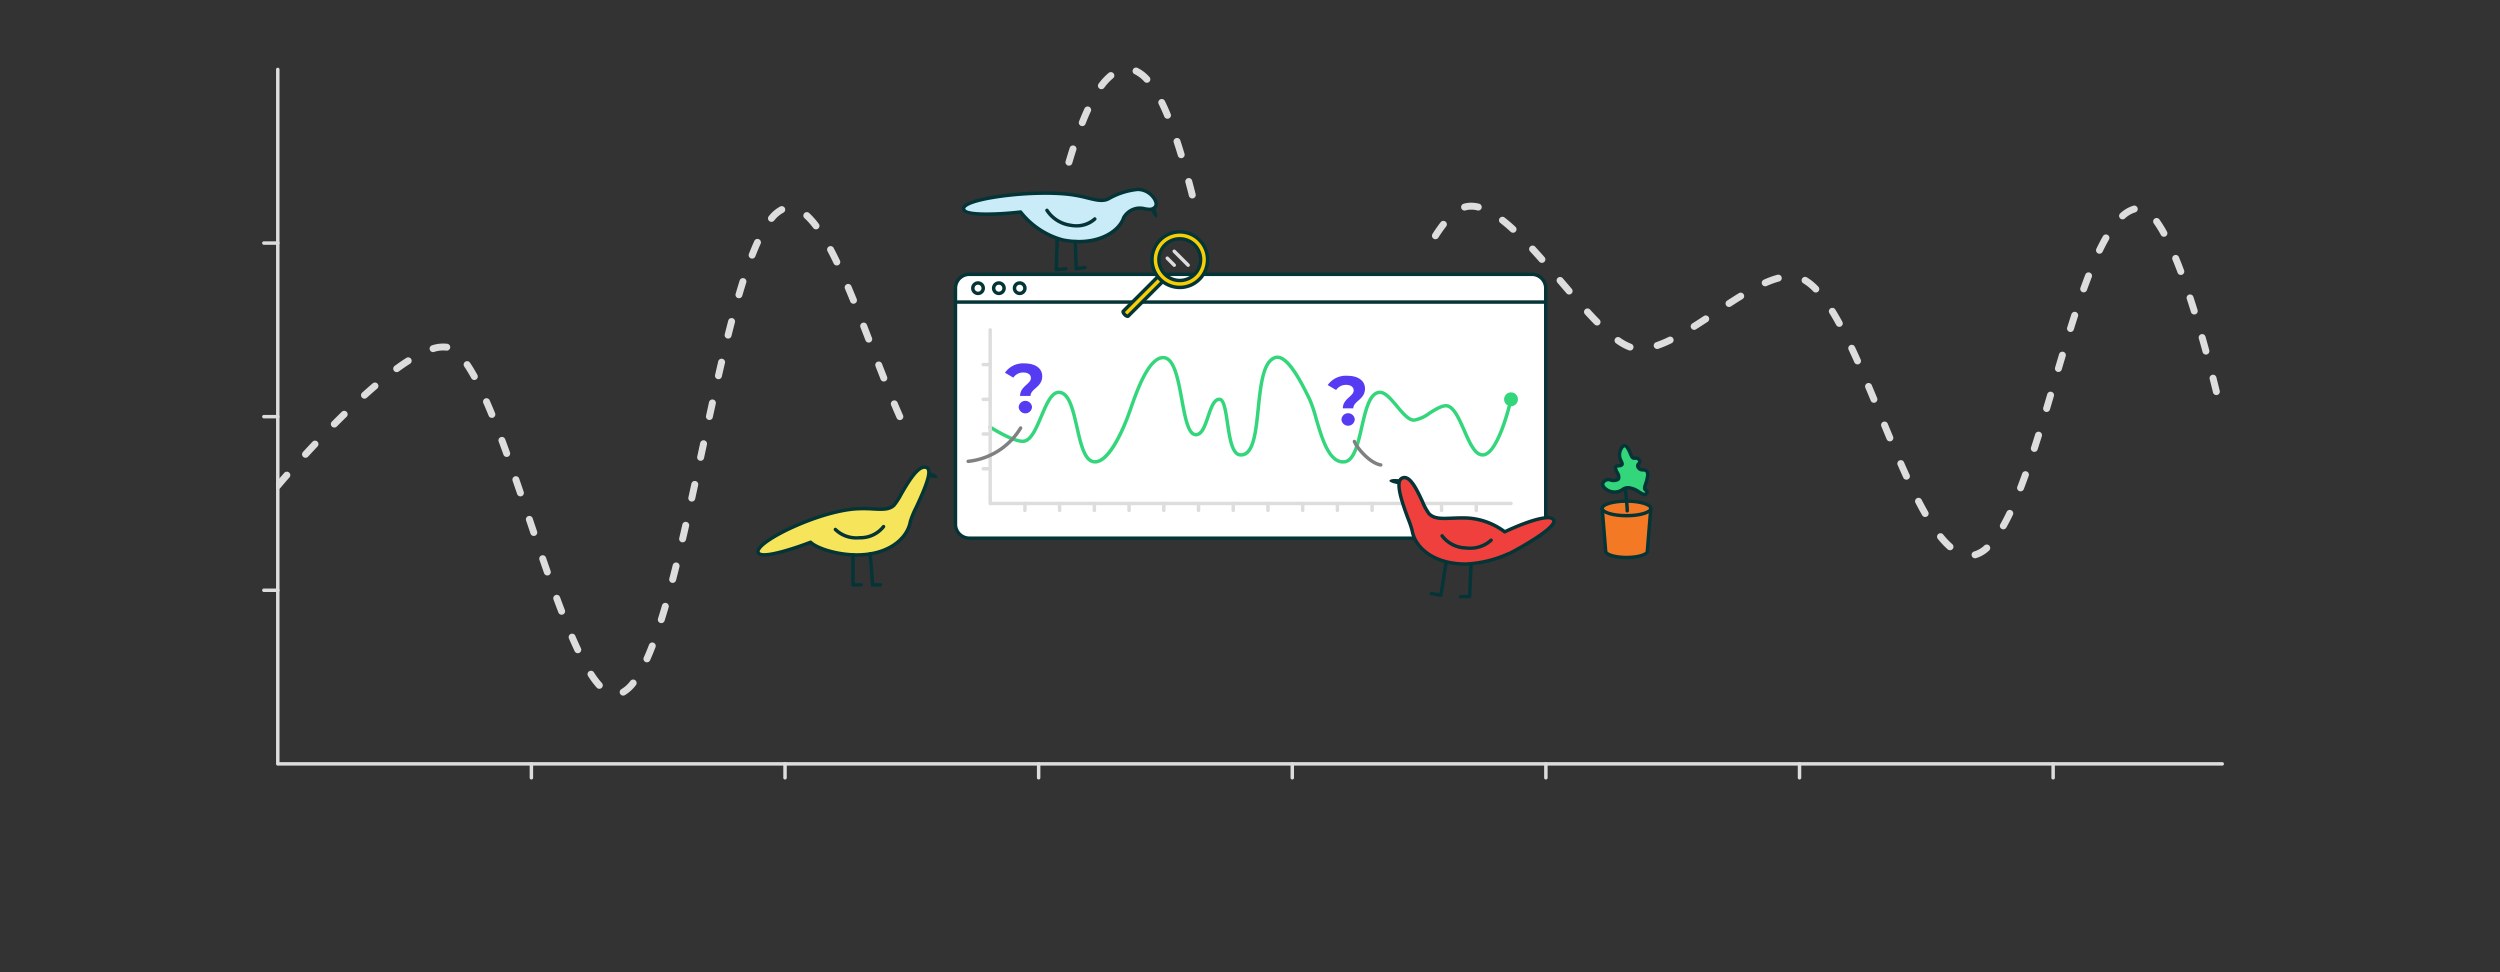 <svg xmlns="http://www.w3.org/2000/svg" width="360" height="140" viewBox="0 0 360 140"><rect x="0" y="0" width="360" height="140" fill="#333333" stroke="none"/><defs><style>.cls-1{fill:#ddd;}.cls-2{fill:none;}.cls-3{fill:#fff;}.cls-4,.cls-8{fill:#053437;}.cls-5{fill:#33d67b;}.cls-6{fill:#f7ce05;}.cls-11,.cls-13,.cls-6,.cls-7,.cls-8{fill-rule:evenodd;}.cls-7{fill:#caecf9;}.cls-9{fill:#553bf2;}.cls-10{fill:gray;}.cls-11{fill:#f0403d;}.cls-12{fill:#f47925;}.cls-13{fill:#f6e55a;}</style></defs><g id="Layer_2" data-name="Layer 2"><g id="Layer_2-2" data-name="Layer 2"><path class="cls-1" d="M89.736,100.169a.5.5,0,0,1-.246-.936A4.656,4.656,0,0,0,90.79,98.034a.5.5,0,0,1,.785.619,5.656,5.656,0,0,1-1.593,1.451A.498.498,0,0,1,89.736,100.169Zm-3.433-.98a.5.5,0,0,1-.37-.164,12.717,12.717,0,0,1-1.249-1.664.5.5,0,1,1,.841-.541,11.877,11.877,0,0,0,1.148,1.533.5.5,0,0,1-.37.836ZM93.159,95.375a.49.49,0,0,1-.204-.044.499.499,0,0,1-.252-.66q.381-.854.754-1.828a.5.5,0,1,1,.934.357c-.255.666-.514,1.294-.775,1.879A.499.499,0,0,1,93.159,95.375Zm-9.956-1.309a.501.501,0,0,1-.453-.288q-.412-.877-.828-1.843a.5.5,0,0,1,.918-.396q.41.949.816,1.815a.5.5,0,0,1-.241.665A.495.495,0,0,1,83.203,94.066ZM95.228,89.729a.495.495,0,0,1-.149-.022.501.501,0,0,1-.328-.627q.29-.926.575-1.909a.5.5,0,0,1,.961.279c-.192.661-.386,1.306-.581,1.929A.501.501,0,0,1,95.228,89.729ZM80.875,88.522a.5.5,0,0,1-.467-.32q-.354-.921-.708-1.884a.5.5,0,0,1,.938-.346q.353.955.704,1.87a.501.501,0,0,1-.287.646A.508.508,0,0,1,80.875,88.522Zm15.989-4.582a.499.499,0,0,1-.484-.625q.248-.954.492-1.938a.5.5,0,0,1,.971.242q-.248.989-.494,1.946A.501.501,0,0,1,96.864,83.939ZM78.816,82.869a.501.501,0,0,1-.472-.334q-.33-.939-.658-1.897a.5.5,0,1,1,.945-.324q.328.952.656,1.89a.5.5,0,0,1-.306.638A.495.495,0,0,1,78.816,82.869Zm205.591-2.474a.5.5,0,0,1-.134-.981,3.815,3.815,0,0,0,1.486-.876.5.5,0,0,1,.666.746A4.778,4.778,0,0,1,284.541,80.377.491.491,0,0,1,284.407,80.396Zm-3.608-1.16a.5.5,0,0,1-.33-.124,12.225,12.225,0,0,1-1.426-1.516.5.5,0,0,1,.779-.627,11.201,11.201,0,0,0,1.307,1.391.5.5,0,0,1-.33.876ZM98.295,78.097a.499.499,0,0,1-.487-.613q.226-.965.449-1.95a.493.493,0,0,1,.599-.376.5.5,0,0,1,.376.599q-.224.986-.449,1.954A.501.501,0,0,1,98.295,78.097Zm-21.428-.918a.5.5,0,0,1-.474-.341l-.641-1.898a.5.5,0,0,1,.947-.32l.641,1.9a.501.501,0,0,1-.474.659Zm211.611-.954a.492.492,0,0,1-.245-.064.499.499,0,0,1-.19-.681c.298-.528.602-1.117.904-1.751a.5.5,0,1,1,.902.43c-.312.655-.627,1.265-.936,1.812A.5.5,0,0,1,288.478,76.225ZM277.224,74.447a.499.499,0,0,1-.435-.253q-.482-.85-.964-1.78a.5.5,0,0,1,.889-.459q.472.911.944,1.745a.499.499,0,0,1-.188.682A.493.493,0,0,1,277.224,74.447ZM99.618,72.23a.512.512,0,0,1-.108-.012.5.5,0,0,1-.381-.596l.427-1.955a.5.5,0,1,1,.977.211l-.427,1.959A.499.499,0,0,1,99.618,72.23Zm-24.677-.75a.501.501,0,0,1-.474-.339l-.648-1.894a.5.5,0,1,1,.945-.326l.65,1.897a.501.501,0,0,1-.312.635A.511.511,0,0,1,74.941,71.48Zm216.021-.726a.5.5,0,0,1-.467-.679q.349-.908.69-1.869a.5.5,0,1,1,.941.336c-.23.647-.464,1.279-.698,1.891A.5.5,0,0,1,290.963,70.755Zm-103.912-.08a.5.5,0,0,1-.002-1,2.911,2.911,0,0,0,1.569-.536.499.499,0,0,1,.547.836,3.874,3.874,0,0,1-2.112.7ZM39.75,69.457c.197-.233.608-.714,1.19-1.378a.5.5,0,0,1,.752.658c-.829.946-1.308,1.518-1.31,1.52a.5.5,0,0,1-.635.111Zm100.132.049a.5.5,0,0,1-.325-.879,7.979,7.979,0,0,0,1.239-1.395.5.5,0,1,1,.812.582,8.884,8.884,0,0,1-1.401,1.572A.501.501,0,0,1,139.882,69.506Zm134.646-.43a.5.5,0,0,1-.455-.293c-.273-.601-.547-1.215-.819-1.838a.5.5,0,0,1,.916-.4q.406.929.813,1.824a.5.5,0,0,1-.455.707Zm-90.771-.395a.501.501,0,0,1-.386-.182,13.985,13.985,0,0,1-1.181-1.699.5.5,0,0,1,.857-.514,13.03,13.03,0,0,0,1.095,1.576.5.5,0,0,1-.386.818Zm7.842-1.531a.5.5,0,0,1-.412-.783c.339-.494.691-1.054,1.047-1.664a.5.5,0,1,1,.863.504c-.367.631-.732,1.212-1.086,1.727A.499.499,0,0,1,191.598,67.15Zm-90.707-.793a.493.493,0,0,1-.106-.012.5.5,0,0,1-.384-.594l.421-1.957a.509.509,0,0,1,.594-.385.501.501,0,0,1,.385.594l-.422,1.959A.498.498,0,0,1,100.891,66.357Zm-56.896-.437a.5.5,0,0,1-.368-.838c.432-.471.89-.964,1.368-1.474a.5.5,0,1,1,.729.686c-.477.506-.931.997-1.36,1.464A.499.499,0,0,1,43.995,65.921Zm28.969-.12a.5.5,0,0,1-.471-.331q-.343-.955-.686-1.878a.5.5,0,1,1,.938-.348q.344.927.689,1.888a.501.501,0,0,1-.302.64A.513.513,0,0,1,72.964,65.801Zm219.978-.726a.493.493,0,0,1-.153-.024.499.499,0,0,1-.322-.629q.302-.939.603-1.906a.5.5,0,0,1,.955.297q-.303.971-.606,1.916A.499.499,0,0,1,292.941,65.075ZM143.125,64.519a.492.492,0,0,1-.202-.043.499.499,0,0,1-.255-.659q.384-.866.753-1.831a.5.5,0,0,1,.934.357q-.379.99-.772,1.878A.499.499,0,0,1,143.125,64.519Zm129.016-.961a.5.5,0,0,1-.462-.308l-.768-1.853a.5.5,0,0,1,.924-.383l.768,1.851a.501.501,0,0,1-.27.654A.512.512,0,0,1,272.141,63.558Zm-91.282-.108a.5.5,0,0,1-.462-.309q-.374-.902-.732-1.888a.5.5,0,1,1,.939-.344c.234.643.474,1.261.717,1.849a.5.5,0,0,1-.271.653A.492.492,0,0,1,180.858,63.449Zm13.666-1.544a.5.5,0,0,1-.451-.717q.422-.876.841-1.807a.5.5,0,0,1,.912.412q-.425.939-.851,1.828A.501.501,0,0,1,194.524,61.905ZM48.144,61.566a.5.5,0,0,1-.355-.853q.7-.706,1.429-1.417a.5.5,0,0,1,.699.715c-.48.469-.954.939-1.417,1.407A.504.504,0,0,1,48.144,61.566Zm81.434-1.071a.5.5,0,0,1-.457-.297q-.4-.902-.799-1.85a.5.5,0,0,1,.922-.389q.396.938.791,1.832a.5.5,0,0,1-.457.703Zm-27.421-.016a.501.501,0,0,1-.488-.606l.428-1.958a.5.5,0,1,1,.977.215L102.644,60.086A.5.5,0,0,1,102.156,60.48Zm-31.328-.301a.5.5,0,0,1-.463-.311c-.259-.635-.518-1.249-.774-1.837a.5.5,0,0,1,.916-.4q.391.894.784,1.858a.5.5,0,0,1-.463.689Zm223.884-.852a.519.519,0,0,1-.143-.021.501.501,0,0,1-.337-.622l.567-1.915a.5.5,0,1,1,.959.283l-.567,1.917A.501.501,0,0,1,294.712,59.327Zm-149.521-.455a.489.489,0,0,1-.148-.022.501.501,0,0,1-.329-.626q.29-.93.573-1.91a.5.5,0,1,1,.961.277q-.286.99-.579,1.93A.501.501,0,0,1,145.19,58.872ZM269.846,58.002a.5.5,0,0,1-.462-.309q-.387-.93-.771-1.847a.5.5,0,1,1,.922-.389q.387.918.773,1.853a.501.501,0,0,1-.271.653A.489.489,0,0,1,269.846,58.002Zm-90.979-.226a.5.5,0,0,1-.479-.354q-.287-.943-.569-1.93a.5.5,0,0,1,.961-.275c.187.651.376,1.291.565,1.914a.5.5,0,0,1-.333.624A.505.505,0,0,1,178.867,57.776ZM52.486,57.408a.5.5,0,0,1-.335-.871c.504-.455,1.011-.9,1.516-1.333a.5.5,0,0,1,.65.76q-.749.64-1.496,1.315A.501.501,0,0,1,52.486,57.408Zm266.669-.517a.501.501,0,0,1-.486-.382c-.144-.595-.306-1.246-.481-1.944a.5.5,0,0,1,.969-.244c.178.7.34,1.355.485,1.952a.501.501,0,0,1-.368.604A.549.549,0,0,1,319.155,56.892Zm-122.191-.481a.501.501,0,0,1-.461-.692q.381-.914.764-1.85a.501.501,0,1,1,.926.381q-.385.935-.768,1.854A.499.499,0,0,1,196.964,56.41Zm-69.691-1.47a.5.5,0,0,1-.465-.315q-.366-.927-.731-1.87a.5.5,0,1,1,.932-.361q.365.939.729,1.862a.501.501,0,0,1-.28.649A.491.491,0,0,1,127.272,54.94Zm-58.969-.217a.5.5,0,0,1-.438-.26c-.348-.632-.688-1.196-1.014-1.676a.5.5,0,1,1,.828-.561c.343.505.7,1.096,1.062,1.756a.5.5,0,0,1-.198.679A.494.494,0,0,1,68.304,54.724Zm35.154-.115a.493.493,0,0,1-.111-.013.5.5,0,0,1-.376-.599q.224-.986.45-1.955a.5.5,0,0,1,.975.227q-.226.965-.45,1.951A.5.5,0,0,1,103.458,54.608ZM57.127,53.589a.5.5,0,0,1-.295-.904c.571-.415,1.133-.802,1.68-1.149a.5.5,0,1,1,.537.844c-.531.338-1.075.711-1.627,1.114A.501.501,0,0,1,57.127,53.589Zm239.286-.024a.512.512,0,0,1-.142-.021.5.5,0,0,1-.338-.621l.57-1.922a.5.5,0,1,1,.959.285l-.57,1.92A.5.5,0,0,1,296.413,53.564ZM146.824,53.084a.512.512,0,0,1-.126-.016.502.502,0,0,1-.358-.61q.249-.955.492-1.938a.5.5,0,1,1,.971.242q-.246.984-.494,1.947A.501.501,0,0,1,146.824,53.084Zm120.66-.611a.499.499,0,0,1-.456-.296q-.415-.927-.83-1.815a.5.5,0,1,1,.906-.424q.419.894.836,1.831a.499.499,0,0,1-.456.704ZM177.25,51.984a.5.5,0,0,1-.484-.376q-.246-.964-.492-1.946a.5.5,0,0,1,.971-.242q.245.98.49,1.94a.5.5,0,0,1-.484.624Zm140.403-.922a.5.5,0,0,1-.482-.369q-.256-.943-.535-1.927a.5.5,0,1,1,.961-.273q.281.987.539,1.938a.5.5,0,0,1-.352.613A.508.508,0,0,1,317.653,51.063Zm-118.423-.221a.5.5,0,0,1-.464-.686l.748-1.866a.5.5,0,0,1,.928.373l-.748,1.864A.5.5,0,0,1,199.23,50.842ZM62.365,50.703a.5.5,0,0,1-.141-.98,5.186,5.186,0,0,1,2.182-.221.501.501,0,0,1,.424.566.514.514,0,0,1-.566.424,4.164,4.164,0,0,0-1.758.189A.505.505,0,0,1,62.365,50.703Zm172.36-.225a.502.502,0,0,1-.172-.03,8.131,8.131,0,0,1-1.863-1.023.5.5,0,0,1,.576-.816,7.278,7.278,0,0,0,1.631.9.5.5,0,0,1-.172.97Zm3.912-.223a.5.5,0,0,1-.162-.973,15.951,15.951,0,0,0,1.787-.752.5.5,0,1,1,.438.898,16.643,16.643,0,0,1-1.9.799A.496.496,0,0,1,238.638,50.256Zm-113.54-.921a.501.501,0,0,1-.467-.32l-.72-1.865a.5.5,0,1,1,.932-.361l.722,1.867a.501.501,0,0,1-.287.646A.508.508,0,0,1,125.098,49.335Zm-20.249-.577a.52.52,0,0,1-.121-.015.501.501,0,0,1-.364-.606q.248-.99.497-1.946a.5.5,0,1,1,.967.252q-.248.952-.493,1.937A.5.5,0,0,1,104.849,48.758Zm193.305-.951a.499.499,0,0,1-.478-.649q.303-.968.608-1.915a.5.5,0,0,1,.951.309q-.303.939-.605,1.905A.501.501,0,0,1,298.153,47.807ZM243.96,47.499a.5.5,0,0,1-.267-.923c.554-.349,1.112-.712,1.673-1.081a.501.501,0,0,1,.551.836c-.566.373-1.131.738-1.69,1.091A.493.493,0,0,1,243.96,47.499Zm-95.702-.257a.463.463,0,0,1-.114-.014.499.499,0,0,1-.372-.601q.227-.97.453-1.95a.5.5,0,0,1,.975.225q-.226.983-.455,1.954A.499.499,0,0,1,148.258,47.242Zm116.598-.175a.497.497,0,0,1-.438-.261c-.329-.603-.658-1.177-.988-1.716a.5.5,0,1,1,.854-.521c.338.553.675,1.141,1.012,1.759a.499.499,0,0,1-.199.678A.493.493,0,0,1,264.855,47.067Zm-34.879-.194a.498.498,0,0,1-.356-.149c-.456-.463-.919-.955-1.39-1.468a.5.5,0,0,1,.738-.676c.461.504.916.987,1.364,1.442a.5.5,0,0,1-.356.851Zm-54.16-.729a.499.499,0,0,1-.486-.386l-.457-1.952a.5.5,0,1,1,.975-.227l.455,1.95a.498.498,0,0,1-.372.601A.462.462,0,0,1,175.816,46.144Zm140.156-.856a.5.5,0,0,1-.478-.352c-.197-.637-.399-1.272-.606-1.902a.5.5,0,0,1,.949-.312c.209.636.413,1.277.612,1.918a.5.5,0,0,1-.329.626A.494.494,0,0,1,315.973,45.287Zm-114.484-.022a.484.484,0,0,1-.19-.038.5.5,0,0,1-.271-.653c.259-.625.517-1.244.776-1.853a.5.5,0,1,1,.92.393q-.387.907-.772,1.843A.499.499,0,0,1,201.488,45.265Zm47.492-1.06a.5.5,0,0,1-.272-.919c.572-.372,1.14-.734,1.701-1.079a.5.5,0,0,1,.523.852c-.554.341-1.115.699-1.68,1.065A.498.498,0,0,1,248.98,44.205Zm-126.078-.465a.498.498,0,0,1-.463-.312q-.381-.939-.765-1.846a.5.5,0,1,1,.922-.389q.385.911.769,1.857a.5.5,0,0,1-.463.688Zm-16.492-.794a.505.505,0,0,1-.141-.021.499.499,0,0,1-.339-.62q.29-.992.584-1.928a.5.5,0,0,1,.953.301q-.292.926-.578,1.908A.499.499,0,0,1,106.41,42.946Zm119.543-.535a.5.5,0,0,1-.38-.175L224.271,40.711a.5.5,0,1,1,.762-.648L226.333,41.586a.5.5,0,0,1-.38.825Zm35.52-.289a.498.498,0,0,1-.359-.152,6.929,6.929,0,0,0-1.435-1.17.5.5,0,1,1,.506-.863,7.827,7.827,0,0,1,1.647,1.338.5.5,0,0,1-.359.848Zm38.578-.022a.508.508,0,0,1-.169-.029.501.501,0,0,1-.302-.64q.35-.971.703-1.889a.5.5,0,1,1,.934.359q-.35.907-.695,1.867A.5.5,0,0,1,300.051,42.1Zm-45.86-.872a.5.5,0,0,1-.202-.957,13.44,13.44,0,0,1,1.953-.706.5.5,0,1,1,.258.967,12.471,12.471,0,0,0-1.807.653A.492.492,0,0,1,254.19,41.228Zm59.848-1.634a.5.5,0,0,1-.468-.324c-.239-.637-.482-1.256-.728-1.853a.501.501,0,1,1,.926-.381c.249.606.496,1.235.737,1.882a.499.499,0,0,1-.292.644A.486.486,0,0,1,314.038,39.594ZM120.5,38.23a.499.499,0,0,1-.451-.284q-.444-.929-.89-1.775a.5.5,0,0,1,.885-.467q.454.863.907,1.811a.5.5,0,0,1-.451.716Zm101.534-.377a.501.501,0,0,1-.376-.17q-.665-.757-1.331-1.481a.5.5,0,0,1,.736-.678q.671.731,1.347,1.499a.5.5,0,0,1-.376.83Zm-113.728-.612a.49.49,0,0,1-.181-.034.499.499,0,0,1-.285-.646q.387-.999.784-1.874a.5.5,0,0,1,.91.414q-.385.85-.763,1.821A.499.499,0,0,1,108.307,37.24Zm194.021-.703a.492.492,0,0,1-.217-.05.499.499,0,0,1-.233-.667c.314-.654.632-1.263.942-1.808a.5.5,0,1,1,.869.496c-.3.524-.605,1.111-.911,1.745A.5.5,0,0,1,302.328,36.537Zm-95.623-2.09a.5.5,0,0,1-.423-.768c.396-.626.792-1.192,1.174-1.682a.5.5,0,1,1,.789.615c-.362.464-.738,1.003-1.117,1.602A.501.501,0,0,1,206.705,34.447Zm104.902-.352a.498.498,0,0,1-.438-.261,15.925,15.925,0,0,0-1.022-1.65.5.5,0,1,1,.812-.584,16.819,16.819,0,0,1,1.087,1.756.499.499,0,0,1-.199.678A.493.493,0,0,1,311.607,34.096Zm-93.728-.581a.502.502,0,0,1-.339-.132c-.52-.479-1.021-.907-1.492-1.273a.5.5,0,0,1,.615-.789c.491.384,1.015.829,1.555,1.326a.5.5,0,0,1-.339.868Zm-100.375-.487a.5.5,0,0,1-.399-.199,10.039,10.039,0,0,0-1.264-1.419.5.5,0,0,1,.67-.742,11.113,11.113,0,0,1,1.393,1.56.5.5,0,0,1-.399.801Zm-6.411-1.079a.5.5,0,0,1-.386-.817,5.252,5.252,0,0,1,1.642-1.396.5.5,0,1,1,.447.895,4.286,4.286,0,0,0-1.317,1.137A.499.499,0,0,1,111.094,31.948Zm194.559-.36a.5.5,0,0,1-.332-.874,4.926,4.926,0,0,1,1.877-1.095.5.5,0,0,1,.277.961,3.934,3.934,0,0,0-1.49.882A.5.5,0,0,1,305.652,31.588Zm-94.751-1.267a.5.5,0,0,1-.143-.979,3.824,3.824,0,0,1,1.085-.155h.013a4.727,4.727,0,0,1,1.134.145.5.5,0,0,1-.24.971,3.409,3.409,0,0,0-.904-.116,2.787,2.787,0,0,0-.802.114A.519.519,0,0,1,210.901,30.321Zm-39.212-1.742a.5.5,0,0,1-.484-.377q-.25-.981-.504-1.934a.5.5,0,1,1,.967-.258q.255.958.506,1.945a.5.5,0,0,1-.361.607A.489.489,0,0,1,171.689,28.579ZM153.928,23.86a.507.507,0,0,1-.142-.021.5.5,0,0,1-.338-.621q.291-.987.591-1.926a.5.5,0,0,1,.953.303q-.296.929-.585,1.906A.5.5,0,0,1,153.928,23.86Zm16.165-1.079a.499.499,0,0,1-.479-.356q-.294-.979-.597-1.901a.5.5,0,0,1,.951-.311q.305.933.603,1.925a.499.499,0,0,1-.335.622A.487.487,0,0,1,170.093,22.781Zm-14.245-4.618a.486.486,0,0,1-.184-.035.499.499,0,0,1-.281-.648c.258-.656.521-1.281.792-1.869a.5.5,0,0,1,.908.418q-.394.858-.771,1.818A.5.5,0,0,1,155.848,18.163Zm12.273-1.062a.499.499,0,0,1-.462-.309q-.397-.959-.807-1.801a.5.5,0,1,1,.898-.439c.282.577.56,1.198.832,1.857a.5.5,0,0,1-.271.653A.492.492,0,0,1,168.121,17.102Zm-9.517-4.257a.499.499,0,0,1-.4-.799,8.602,8.602,0,0,1,1.433-1.538.5.5,0,1,1,.631.775,7.636,7.636,0,0,0-1.262,1.36A.5.5,0,0,1,158.604,12.845Zm6.543-.924a.498.498,0,0,1-.367-.16,4.551,4.551,0,0,0-1.397-1.077.499.499,0,1,1,.416-.908,5.521,5.521,0,0,1,1.716,1.306.5.5,0,0,1-.367.84Z"/><path class="cls-1" d="M295.652,112.25a.25.25,0,0,1-.25-.25v-2a.25.25,0,0,1,.5,0v2A.25.25,0,0,1,295.652,112.25Z"/><path class="cls-1" d="M320,110.25H40a.25.25,0,0,1-.25-.25V10a.25.25,0,0,1,.5,0v99.75H320a.25.25,0,0,1,0,.5Z"/><path class="cls-1" d="M113.044,112.25a.25.25,0,0,1-.25-.25v-2a.25.25,0,0,1,.5,0v2A.25.25,0,0,1,113.044,112.25Z"/><path class="cls-1" d="M186.087,112.25a.25.25,0,0,1-.25-.25v-2a.25.25,0,0,1,.5,0v2A.25.25,0,0,1,186.087,112.25Z"/><path class="cls-1" d="M259.131,112.25a.25.25,0,0,1-.25-.25v-2a.25.25,0,0,1,.5,0v2A.25.25,0,0,1,259.131,112.25Z"/><path class="cls-1" d="M76.521,112.25a.25.25,0,0,1-.25-.25v-2a.25.25,0,0,1,.5,0v2A.25.25,0,0,1,76.521,112.25Z"/><path class="cls-1" d="M149.565,112.25a.25.25,0,0,1-.25-.25v-2a.25.25,0,0,1,.5,0v2A.25.25,0,0,1,149.565,112.25Z"/><path class="cls-1" d="M222.608,112.25a.25.25,0,0,1-.25-.25v-2a.25.25,0,0,1,.5,0v2A.25.25,0,0,1,222.608,112.25Z"/><path class="cls-1" d="M40,60.25H38a.25.25,0,0,1,0-.5h2a.25.25,0,0,1,0,.5Z"/><path class="cls-1" d="M40,35.25H38a.25.25,0,0,1,0-.5h2a.25.25,0,0,1,0,.5Z"/><path class="cls-1" d="M40,85.25H38a.25.25,0,0,1,0-.5h2a.25.25,0,0,1,0,.5Z"/><rect class="cls-2" width="360" height="140"/><rect class="cls-2" x="99.914" y="17.5" width="160.172" height="80"/><rect class="cls-3" x="137.586" y="39.5" width="85" height="38" rx="2"/><path class="cls-4" d="M220.586,77.75h-81a2.253,2.253,0,0,1-2.25-2.25v-34a2.253,2.253,0,0,1,2.25-2.25h81a2.253,2.253,0,0,1,2.25,2.25v34A2.253,2.253,0,0,1,220.586,77.75Zm-81-38a1.752,1.752,0,0,0-1.75,1.75v34a1.752,1.752,0,0,0,1.75,1.75h81a1.752,1.752,0,0,0,1.75-1.75v-34a1.752,1.752,0,0,0-1.75-1.75Z"/><path class="cls-1" d="M142.586,62.75h-1a.25.25,0,0,1,0-.5h1a.25.25,0,0,1,0,.5Z"/><path class="cls-1" d="M142.586,57.75h-1a.25.25,0,0,1,0-.5h1a.25.25,0,0,1,0,.5Z"/><path class="cls-1" d="M142.586,67.75h-1a.25.25,0,0,1,0-.5h1a.25.25,0,0,1,0,.5Z"/><path class="cls-1" d="M147.586,73.75a.25.25,0,0,1-.25-.25v-1a.25.25,0,0,1,.5,0v1A.25.25,0,0,1,147.586,73.75Z"/><path class="cls-1" d="M162.586,73.75a.25.25,0,0,1-.25-.25v-1a.25.25,0,0,1,.5,0v1A.25.25,0,0,1,162.586,73.75Z"/><path class="cls-1" d="M152.586,73.75a.25.25,0,0,1-.25-.25v-1a.25.25,0,0,1,.5,0v1A.25.25,0,0,1,152.586,73.75Z"/><circle class="cls-5" cx="217.586" cy="57.5" r="1"/><path class="cls-4" d="M222.586,43.75h-85a.25.25,0,0,1,0-.5h85a.25.25,0,0,1,0,.5Z"/><path class="cls-4" d="M140.836,42.5a1,1,0,1,1,1-1A1.001,1.001,0,0,1,140.836,42.5Zm0-1.5a.5.5,0,1,0,.5.5A.501.501,0,0,0,140.836,41Z"/><path class="cls-4" d="M143.836,42.5a1,1,0,1,1,1-1A1.001,1.001,0,0,1,143.836,42.5Zm0-1.5a.5.5,0,1,0,.5.5A.501.501,0,0,0,143.836,41Z"/><path class="cls-4" d="M146.836,42.5a1,1,0,1,1,1-1A1.001,1.001,0,0,1,146.836,42.5Zm0-1.5a.5.5,0,1,0,.5.5A.501.501,0,0,0,146.836,41Z"/><path class="cls-5" d="M193.394,66.763c-2.233,0-3.278-3.572-4.124-6.46a19.966,19.966,0,0,0-.908-2.693l-.086-.178c-.752-1.547-3.043-6.256-4.605-5.693-1.558.554-1.9,3.884-2.232,7.104-.365,3.553-.712,6.913-2.726,6.913-.048,0-.096-.002-.146-.006-1.361-.104-1.717-2.499-2.061-4.815-.2-1.344-.474-3.184-.92-3.184-.598,0-1.019,1.24-1.391,2.335-.404,1.191-.786,2.316-1.506,2.643a1.019,1.019,0,0,1-.933.002c-.966-.505-1.361-2.654-1.818-5.144-.495-2.695-1.057-5.75-2.369-5.837-.025-.001-.05-.002-.075-.002-1.924,0-3.615,4.826-4.434,7.161-.088.251-.168.479-.239.677-.786,2.177-2.841,7.169-5.132,7.169-.041,0-.082-.001-.123-.005-1.579-.124-2.138-2.581-2.729-5.182-.525-2.307-1.067-4.692-2.277-4.818-.955-.099-1.676,1.634-2.387,3.309-.733,1.729-1.426,3.362-2.517,3.683-1.363.398-4.816-1.78-5.205-2.03a.249.249,0,1,1,.27-.42c1.004.644,3.823,2.26,4.795,1.97.863-.253,1.541-1.852,2.197-3.396.816-1.928,1.576-3.744,2.899-3.612,1.565.164,2.122,2.612,2.712,5.205.525,2.311,1.068,4.699,2.281,4.795,1.644.106,3.577-3.603,4.745-6.836.071-.197.15-.423.237-.672.923-2.632,2.628-7.496,4.908-7.496.036,0,.071.001.106.004,1.701.112,2.274,3.229,2.828,6.245.397,2.162.808,4.398,1.558,4.79a.515.515,0,0,0,.494-.014c.522-.236.903-1.358,1.24-2.349.467-1.375.908-2.674,1.863-2.674.878,0,1.114,1.593,1.414,3.61.286,1.923.642,4.316,1.605,4.391,1.673.126,2.002-3.222,2.335-6.46.348-3.375.707-6.864,2.562-7.523,1.764-.619,3.625,2.656,5.223,5.946l.086.177a19.871,19.871,0,0,1,.939,2.771c.798,2.726,1.785,6.101,3.652,6.101a1.458,1.458,0,0,0,.158-.009c1.216-.121,1.761-2.498,2.288-4.797.591-2.575,1.149-5.007,2.706-5.202.975-.115,1.853.951,2.801,2.084.775.927,1.577,1.884,2.24,1.911.012.001.023.001.034.001a5.308,5.308,0,0,0,2.103-.979c1.06-.66,2.16-1.345,2.952-1.001.999.429,1.675,1.973,2.391,3.606.727,1.66,1.478,3.376,2.429,3.376.021,0,.042-.001.062-.002,1.678-.132,3.294-5.68,3.775-7.807a.245.245,0,0,1,.3-.188.251.251,0,0,1,.188.299c-.186.819-1.879,8.011-4.225,8.194-1.325.105-2.138-1.729-2.988-3.672-.646-1.473-1.312-2.996-2.13-3.348-.56-.241-1.585.402-2.49.967A5.054,5.054,0,0,1,203.575,60.75c-.884-.036-1.719-1.034-2.604-2.09-.82-.98-1.651-1.983-2.354-1.909-1.21.151-1.755,2.523-2.281,4.818-.593,2.584-1.152,5.025-2.726,5.183C193.537,66.759,193.465,66.763,193.394,66.763Z"/><path class="cls-1" d="M157.586,73.75a.25.25,0,0,1-.25-.25v-1a.25.25,0,0,1,.5,0v1A.25.25,0,0,1,157.586,73.75Z"/><path class="cls-1" d="M167.586,73.75a.25.25,0,0,1-.25-.25v-1a.25.25,0,0,1,.5,0v1A.25.25,0,0,1,167.586,73.75Z"/><path class="cls-1" d="M172.586,73.75a.25.25,0,0,1-.25-.25v-1a.25.25,0,0,1,.5,0v1A.25.25,0,0,1,172.586,73.75Z"/><path class="cls-1" d="M169.089,38.434a.248.248,0,0,1-.177-.073l-1-1a.25.25,0,0,1,.354-.354l1,1a.25.25,0,0,1-.177.427Z"/><path class="cls-1" d="M171.089,38.434a.248.248,0,0,1-.177-.073l-2-2a.25.25,0,0,1,.354-.354l2,2a.25.25,0,0,1-.177.427Z"/><path class="cls-6" d="M167.411,40.571l-4.95,4.95c-.078.078-.3-.017-.495-.212s-.29-.417-.212-.495l4.95-4.95"/><path class="cls-4" d="M162.386,45.799a.916.916,0,0,1-.597-.313c-.317-.317-.402-.658-.212-.849l4.95-4.949a.25.25,0,1,1,.354.354l-4.889,4.889a.751.751,0,0,0,.15.202.783.783,0,0,0,.203.151l4.889-4.889a.25.25,0,1,1,.354.354l-4.95,4.95A.346.346,0,0,1,162.386,45.799Z"/><path class="cls-6" d="M167.057,40.218a4,4,0,1,0,0-5.657A4,4,0,0,0,167.057,40.218Zm.707-4.95a3,3,0,1,1,0,4.243A3,3,0,0,1,167.764,35.268Z"/><path class="cls-4" d="M169.886,41.64a4.25,4.25,0,1,1,3.005-1.245A4.221,4.221,0,0,1,169.886,41.64Zm0-7.999a3.749,3.749,0,0,0-2.651,6.4h0a3.75,3.75,0,1,0,2.651-6.4Zm0,6.999a3.25,3.25,0,0,1-2.298-5.549h0a3.25,3.25,0,1,1,2.298,5.549Zm-1.944-5.195a2.75,2.75,0,1,0,3.889,0,2.754,2.754,0,0,0-3.889,0Z"/><path class="cls-7" d="M161.831,31.297c-.765,2.311-4.204,4.171-8.776,3.26a11.465,11.465,0,0,1-6.086-4.025s-7.992.918-8.213-.436c-.243-1.492,9.682-2.766,15.309-2.093,2.735.327,4.358,1.338,5.656.567a10.487,10.487,0,0,1,4.121-1.295c1.633-.058,3.064,1.775,2.537,2.478-.612.816-1.709.095-2.537.233A2.72,2.72,0,0,0,161.831,31.297Z"/><path class="cls-4" d="M155.414,35.048a12.32,12.32,0,0,1-2.407-.246,11.748,11.748,0,0,1-6.155-4.006c-2.085.232-8.106.779-8.342-.661a.678.678,0,0,1,.216-.588c1.342-1.4,10.104-2.425,15.37-1.793a20.693,20.693,0,0,1,2.586.509c1.258.309,2.17.533,2.912.091a10.878,10.878,0,0,1,4.24-1.33,3.191,3.191,0,0,1,2.705,1.642,1.155,1.155,0,0,1,.041,1.237c-.486.648-1.195.518-1.823.4a2.694,2.694,0,0,0-.873-.071,2.497,2.497,0,0,0-1.815,1.145C161.419,33.338,158.964,35.048,155.414,35.048Zm-8.444-4.767a.248.248,0,0,1,.206.109,11.296,11.296,0,0,0,5.929,3.921c4.383.871,7.759-.888,8.489-3.093v-.001a2.966,2.966,0,0,1,2.208-1.48,3.016,3.016,0,0,1,1.046.073c.642.117,1.048.172,1.332-.21.105-.14.074-.403-.084-.705a2.609,2.609,0,0,0-2.244-1.373,10.259,10.259,0,0,0-4.002,1.26c-.918.547-1.962.291-3.287-.035a20.493,20.493,0,0,0-2.525-.498c-5.295-.636-13.83.474-14.95,1.643-.043.045-.092.109-.083.162.109.67,4.193.658,7.938.229Z"/><path class="cls-8" d="M166.33,29.93c.132.24.47,1.252.205,1.403s-.786-1.038-.786-1.038"/><path class="cls-4" d="M155.014,32.762a5.334,5.334,0,0,1-.901-.079,5.077,5.077,0,0,1-3.572-2.279.25.25,0,0,1,.443-.232,4.626,4.626,0,0,0,3.213,2.02,3.769,3.769,0,0,0,3.282-.844.25.25,0,1,1,.34.367A4.038,4.038,0,0,1,155.014,32.762Z"/><path class="cls-4" d="M152.092,39.101a.249.249,0,0,1-.17-.066.252.252,0,0,1-.08-.192l.15-4.414a.272.272,0,0,1,.259-.241.25.25,0,0,1,.241.259l-.141,4.126,1.118-.121a.258.258,0,0,1,.275.223.251.251,0,0,1-.223.275l-1.404.151Z"/><path class="cls-4" d="M154.977,38.951a.256.256,0,0,1-.16-.058.252.252,0,0,1-.09-.184l-.143-3.922a.25.25,0,0,1,.241-.259.276.276,0,0,1,.259.241l.132,3.643.965-.142a.25.25,0,1,1,.072.494l-1.24.183A.225.225,0,0,1,154.977,38.951Z"/><path class="cls-1" d="M187.586,73.75a.25.25,0,0,1-.25-.25v-1a.25.25,0,1,1,.5,0v1A.25.25,0,0,1,187.586,73.75Z"/><path class="cls-1" d="M177.586,73.75a.25.25,0,0,1-.25-.25v-1a.25.25,0,0,1,.5,0v1A.25.25,0,0,1,177.586,73.75Z"/><path class="cls-1" d="M182.586,73.75a.25.25,0,0,1-.25-.25v-1a.25.25,0,0,1,.5,0v1A.25.25,0,0,1,182.586,73.75Z"/><path class="cls-1" d="M217.586,72.75h-75a.25.25,0,0,1-.25-.25v-25a.25.25,0,0,1,.5,0V72.25h74.75a.25.25,0,0,1,0,.5Z"/><path class="cls-1" d="M192.586,73.75a.25.25,0,0,1-.25-.25v-1a.25.25,0,1,1,.5,0v1A.25.25,0,0,1,192.586,73.75Z"/><path class="cls-1" d="M197.586,73.75a.25.25,0,0,1-.25-.25v-1a.25.25,0,1,1,.5,0v1A.25.25,0,0,1,197.586,73.75Z"/><path class="cls-1" d="M207.586,73.75a.25.25,0,0,1-.25-.25v-1a.25.25,0,1,1,.5,0v1A.25.25,0,0,1,207.586,73.75Z"/><path class="cls-5" d="M202.586,73.75a.25.25,0,0,1-.25-.25v-1a.25.25,0,1,1,.5,0v1A.25.25,0,0,1,202.586,73.75Z"/><path class="cls-1" d="M212.586,73.75a.25.25,0,0,1-.25-.25v-1a.25.25,0,1,1,.5,0v1A.25.25,0,0,1,212.586,73.75Z"/><path class="cls-1" d="M142.586,52.75h-1a.25.25,0,0,1,0-.5h1a.25.25,0,0,1,0,.5Z"/><path class="cls-9" d="M194.928,56.22c0-.49-.43-.799-1.08-.799a1.693,1.693,0,0,0-1.449.739l-1.209-.709a3.185,3.185,0,0,1,2.828-1.339c1.5,0,2.539.67,2.539,1.849,0,1.599-1.679,1.779-1.679,2.838h-1.509C193.368,57.399,194.928,57.089,194.928,56.22Zm-1.759,4.178a.962.962,0,0,1,1.919,0,.961.961,0,0,1-1.919,0Z"/><path class="cls-10" d="M198.82,67.2a.29.29,0,0,1-.041-.003c-1.645-.274-3.531-2.459-3.969-3.511a.25.25,0,1,1,.461-.191c.4.96,2.191,2.976,3.59,3.208a.25.25,0,0,1-.041.497Z"/><path class="cls-11" d="M211.334,74.598c-2.752-.113-4.499.456-5.554-.625-.813-.833-2.272-5.902-3.878-5.124-1.502.728,1.275,6.489,1.451,7.56.395,2.402,3.013,4.802,7.675,4.814a17.912,17.912,0,0,0,6.407-1.561s6.995-3.635,6.278-4.805c-.777-1.268-7.031,1.729-7.031,1.729A9.897,9.897,0,0,0,211.334,74.598Z"/><path class="cls-4" d="M211.055,81.473h-.027c-4.877-.012-7.524-2.611-7.921-5.023a13.695,13.695,0,0,0-.536-1.582c-1.102-2.955-1.99-5.655-.777-6.243a1.004,1.004,0,0,1,.802-.043c.965.343,1.761,2.042,2.462,3.541a8.535,8.535,0,0,0,.902,1.676c.651.669,1.622.631,3.099.571.671-.026,1.427-.059,2.287-.021a10.091,10.091,0,0,1,5.37,1.945c1.34-.633,6.395-2.904,7.211-1.567a.642.642,0,0,1,.06.523c-.407,1.467-5.818,4.315-6.435,4.635-.128.05-.26.103-.42.166A16.796,16.796,0,0,1,211.055,81.473ZM202.241,69.018a.522.522,0,0,0-.23.056c-.904.439.399,3.938,1.026,5.619a13.101,13.101,0,0,1,.562,1.676c.362,2.211,2.842,4.594,7.429,4.604h.025a16.359,16.359,0,0,0,5.891-1.387c.165-.066.301-.12.403-.158,2.223-1.157,5.893-3.366,6.155-4.312.023-.084.003-.116-.004-.128-.405-.666-3.798.429-6.709,1.823a.249.249,0,0,1-.267-.032,9.729,9.729,0,0,0-5.201-1.931h0c-.834-.036-1.584-.004-2.246.021-1.552.06-2.668.105-3.476-.722a8.079,8.079,0,0,1-.998-1.813c-.594-1.27-1.408-3.009-2.176-3.282A.564.564,0,0,0,202.241,69.018Z"/><path class="cls-8" d="M201.692,69.058c-.283-.103-1.487-.174-1.607.139s1.308.553,1.308.553"/><path class="cls-4" d="M211.564,79.176c-.188,0-.38-.009-.572-.026a4.639,4.639,0,0,1-3.533-1.847.25.25,0,1,1,.42-.271,4.144,4.144,0,0,0,3.157,1.62,4.304,4.304,0,0,0,3.497-1.032.25.25,0,1,1,.365.342A4.592,4.592,0,0,1,211.564,79.176Z"/><path class="cls-4" d="M207.49,85.969a.213.213,0,0,1-.043-.004l-1.397-.241a.25.25,0,0,1-.203-.289.244.244,0,0,1,.289-.203l1.146.198.7-4.455a.245.245,0,0,1,.286-.208.251.251,0,0,1,.208.286l-.739,4.705a.251.251,0,0,1-.247.211Z"/><path class="cls-4" d="M211.623,86.161h-.001l-1.299-.003a.25.25,0,0,1,.001-.5h.001l1.059.002.198-4.417a.25.25,0,0,1,.25-.239h.011a.251.251,0,0,1,.239.261l-.209,4.657A.25.25,0,0,1,211.623,86.161Z"/><path class="cls-12" d="M237.716,73.208l-.5,6.169c0,.497-1.343.9-3,.9s-3-.403-3-.9l-.5-6.169"/><path class="cls-4" d="M234.216,80.527c-1.565,0-3.25-.36-3.25-1.15l-.499-6.148a.25.25,0,0,1,.498-.041l.5,6.169c.001.209.965.671,2.751.671s2.75-.462,2.75-.65l.501-6.189a.25.25,0,0,1,.498.041l-.5,6.169C237.466,80.167,235.781,80.527,234.216,80.527Z"/><ellipse class="cls-12" cx="234.216" cy="73.208" rx="3.5" ry="1.05"/><path class="cls-4" d="M234.216,74.508c-1.863,0-3.75-.446-3.75-1.3,0-1.707,7.5-1.707,7.5,0C237.966,74.062,236.079,74.508,234.216,74.508Zm0-2.1c-2.103,0-3.25.528-3.25.8s1.147.8,3.25.8,3.25-.528,3.25-.8S236.318,72.408,234.216,72.408Z"/><path class="cls-3" d="M234.317,73.554c.035-.492-.351-3.655-.281-4.253"/><path class="cls-4" d="M234.317,73.805l-.018-.001a.249.249,0,0,1-.231-.267c.014-.199-.058-.982-.126-1.74a21.405,21.405,0,0,1-.154-2.524.256.256,0,0,1,.277-.219.249.249,0,0,1,.219.277,23.336,23.336,0,0,0,.156,2.421c.089.98.143,1.593.126,1.82A.25.25,0,0,1,234.317,73.805Z"/><path class="cls-5" d="M237.065,67.792c-.416-.313-.691.098-1.118-.429s.495-.657.068-1.185-.79.229-1.151-.66-.886-2.107-1.513-.726,1.017,2.206-.266,2.27.683,1.663-.206,2.023-1.211-.413-1.936.277,1.248,2.176,2.695,1.141c1.448-1.035,2.929,1.236,3.423.579s-.493-.165-.163-1.152S237.459,68.089,237.065,67.792Z"/><path class="cls-4" d="M236.833,71.458a2.132,2.132,0,0,1-.953-.409c-.648-.398-1.381-.852-2.098-.341a2.274,2.274,0,0,1-2.985-.36.815.815,0,0,1-.027-1.165,1.125,1.125,0,0,1,1.223-.305,1.162,1.162,0,0,0,.791-.023c.043-.018.069-.037.077-.058.045-.117-.113-.439-.218-.652-.179-.365-.363-.742-.188-1.041a.735.735,0,0,1,.616-.291.68.68,0,0,0,.292-.05.936.936,0,0,1-.136-.255,2.048,2.048,0,0,1-.105-1.819c.087-.191.351-.77.806-.77h.011c.508.01.824.688,1.156,1.506.133.327.199.32.365.305a.758.758,0,0,1,.748.292.646.646,0,0,1-.028.899c-.12.16-.13.173-.039.285a.439.439,0,0,0,.435.202.941.941,0,0,1,.64.184h0c.539.406.282,1.336-.081,2.419-.109.325-.048.359.053.416a.45.45,0,0,1,.257.295.664.664,0,0,1-.185.512A.509.509,0,0,1,236.833,71.458ZM234.455,69.981a3.389,3.389,0,0,1,1.687.642c.274.169.655.398.718.31.026-.034.046-.062.06-.084-.271-.171-.454-.415-.26-.996.165-.49.55-1.639.255-1.86h0a.466.466,0,0,0-.336-.084.93.93,0,0,1-.826-.388.648.648,0,0,1,.028-.9c.12-.159.13-.173.039-.284-.103-.127-.162-.123-.313-.108-.299.025-.623.005-.874-.615-.32-.789-.558-1.19-.704-1.193h0c-.038,0-.173.085-.351.477a1.574,1.574,0,0,0,.107,1.408c.117.265.229.514.091.737a.8.8,0,0,1-.679.271c-.171.008-.212.047-.212.047-.031.079.124.396.207.565a1.416,1.416,0,0,1,.235,1.051.602.602,0,0,1-.356.342,1.615,1.615,0,0,1-1.092.048.654.654,0,0,0-.765.179c-.154.146-.048.345.068.485a1.784,1.784,0,0,0,2.309.272A1.621,1.621,0,0,1,234.455,69.981Z"/><path class="cls-13" d="M123.11,73.283c2.746-.22,4.602.518,5.656-.563.813-.833,2.964-5.951,4.62-5.415,1.508.487-2.12,6.718-2.296,7.79-.395,2.402-3.013,4.802-7.675,4.814-2.85.007-5.789-.946-6.69-1.826,0,0-7.074,2.754-7.558,1.47C108.633,78.138,117.461,73.736,123.11,73.283Z"/><path class="cls-4" d="M123.384,80.158c-2.81,0-5.657-.902-6.712-1.787-1.062.408-6.023,2.242-7.358,1.65a.681.681,0,0,1-.381-.381.817.817,0,0,1,.136-.736c1.223-1.929,9.094-5.475,14.021-5.87h-.001a18.969,18.969,0,0,1,2.665.005c1.298.066,2.239.115,2.833-.494a10.67,10.67,0,0,0,.968-1.522c1.132-1.959,2.542-4.389,3.909-3.956a.718.718,0,0,1,.444.41c.398.911-.547,3.1-1.729,5.653a14.426,14.426,0,0,0-.841,2.005c-.397,2.411-3.046,5.011-7.922,5.023ZM116.725,77.833a.248.248,0,0,1,.175.071c.853.832,3.722,1.754,6.485,1.754h.029c4.586-.012,7.066-2.395,7.43-4.604a12.936,12.936,0,0,1,.882-2.134c.772-1.67,2.065-4.464,1.725-5.243a.219.219,0,0,0-.141-.134c-.97-.323-2.446,2.215-3.322,3.729a10.252,10.252,0,0,1-1.043,1.622c-.751.771-1.837.714-3.217.644a19.067,19.067,0,0,0-2.598-.006h-.001c-4.986.4-12.583,3.975-13.638,5.64a.395.395,0,0,0-.091.293c.006.014.022.058.117.1.925.414,4.764-.8,7.116-1.715A.267.267,0,0,1,116.725,77.833Zm6.385-4.55h0Z"/><path class="cls-8" d="M133.699,67.922c.29.053,1.366.457,1.312.781s-1.401-.048-1.401-.048"/><path class="cls-4" d="M123.538,77.691a4.495,4.495,0,0,1-3.432-1.286.25.25,0,1,1,.389-.314,4.132,4.132,0,0,0,3.335,1.094,3.998,3.998,0,0,0,3.191-1.491.249.249,0,0,1,.416.275,4.485,4.485,0,0,1-3.584,1.716C123.748,77.689,123.643,77.691,123.538,77.691Z"/><path class="cls-4" d="M126.807,84.468h-1.157a.25.25,0,0,1-.249-.231l-.331-4.46a.249.249,0,0,1,.23-.268.233.233,0,0,1,.268.23l.314,4.229h.925a.25.25,0,0,1,0,.5Z"/><path class="cls-4" d="M124.017,84.468h-1.191a.25.25,0,0,1-.25-.25V79.897a.25.25,0,0,1,.5,0V83.968h.941a.25.25,0,0,1,0,.5Z"/><path class="cls-9" d="M148.45,54.439c0-.49-.43-.799-1.08-.799a1.693,1.693,0,0,0-1.449.739l-1.209-.709a3.185,3.185,0,0,1,2.828-1.339c1.5,0,2.539.67,2.539,1.849,0,1.599-1.679,1.779-1.679,2.838h-1.509C146.891,55.618,148.45,55.308,148.45,54.439Zm-1.759,4.178a.962.962,0,0,1,1.919,0,.961.961,0,0,1-1.919,0Z"/><path class="cls-10" d="M139.42,66.683a.25.25,0,0,1-.029-.498,9.79,9.79,0,0,0,7.364-4.679.249.249,0,1,1,.426.26,10.273,10.273,0,0,1-7.731,4.915Z"/></g></g></svg>